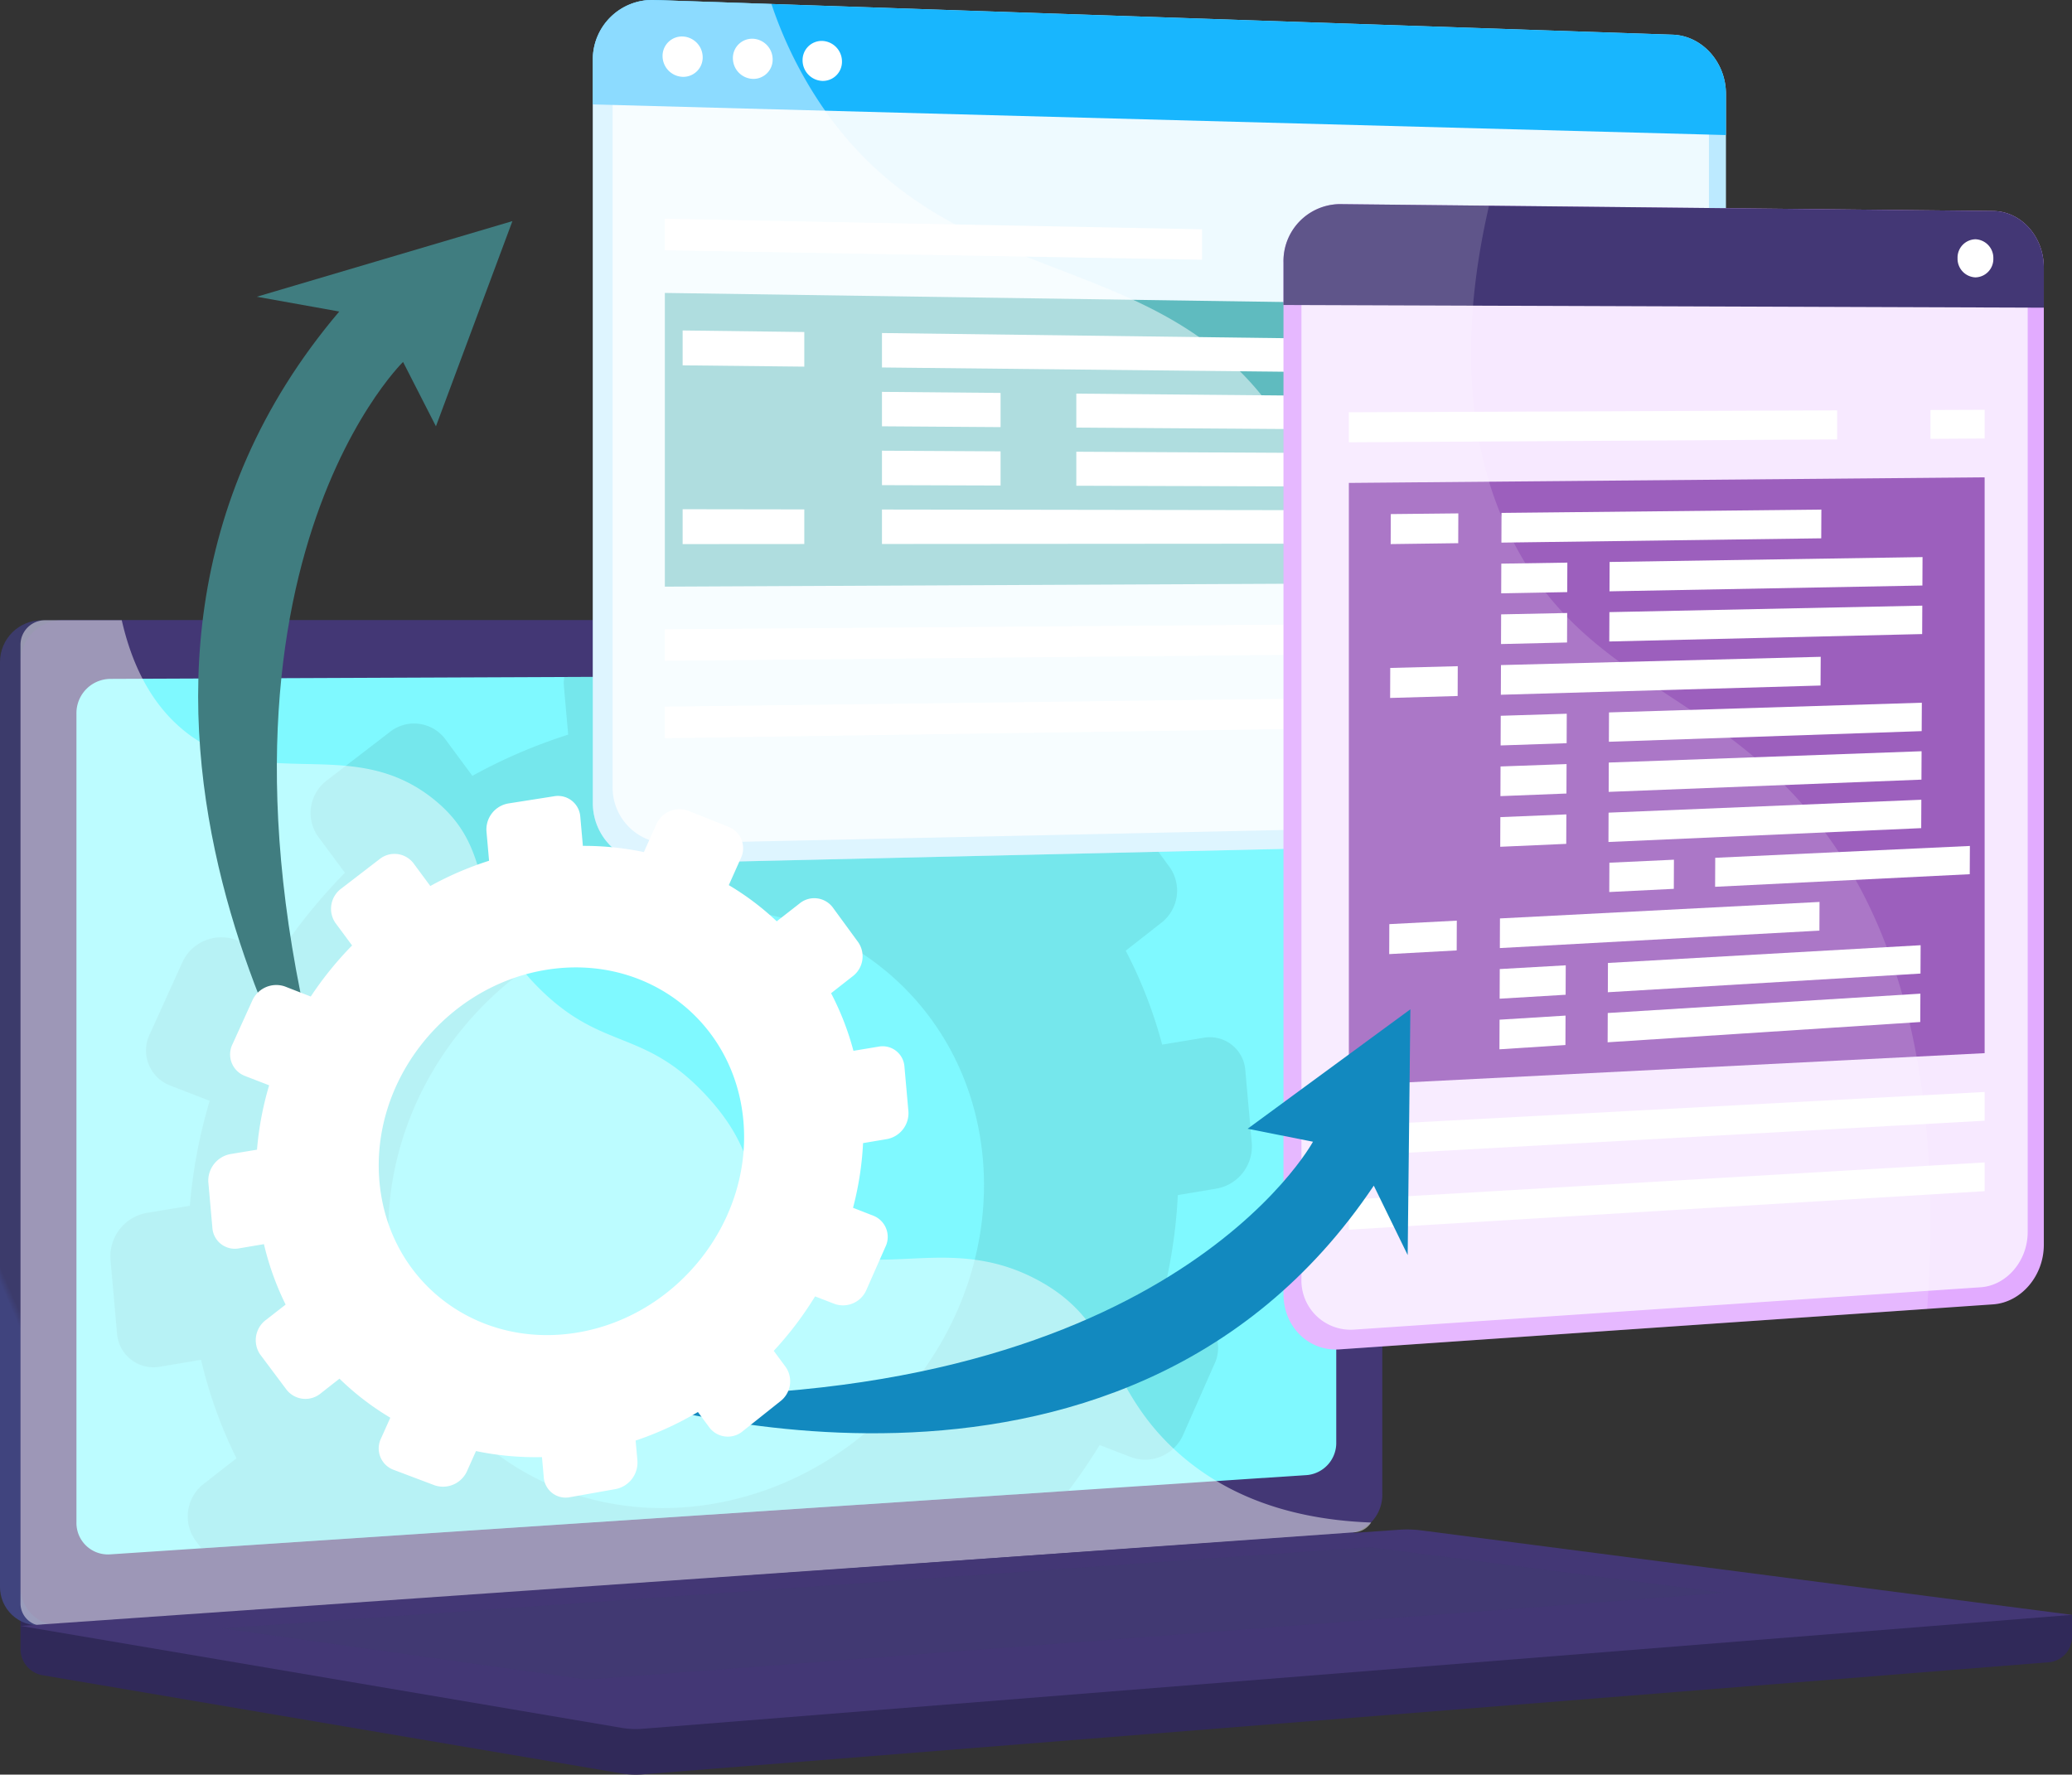 <svg xmlns="http://www.w3.org/2000/svg" xmlns:xlink="http://www.w3.org/1999/xlink" width="318.356" height="272.709" viewBox="0 0 318.356 272.709"><rect x="0" y="0" width="318.356" height="272.709" fill="#333333" stroke="none"/><defs><clipPath id="a"><rect width="318.356" height="272.709" fill="none"/></clipPath><clipPath id="c"><path d="M6.41,95.312A6.418,6.418,0,0,0,0,101.732V243.791a5.9,5.9,0,0,0,6.41,5.965l197.559-14.043a6.055,6.055,0,0,0,5.267-6.178V101.116a5.553,5.553,0,0,0-5.267-5.8Z" fill="none"/></clipPath><linearGradient id="d" x1="0.086" y1="0.949" x2="0.09" y2="0.949" gradientUnits="objectBoundingBox"><stop offset="0" stop-color="#40447e"/><stop offset="0.996" stop-color="#3c3b6b"/><stop offset="1" stop-color="#3c3b6b"/></linearGradient><clipPath id="f"><rect width="175.409" height="134.142" transform="translate(16.949 103.79)" fill="none"/></clipPath><clipPath id="g"><rect width="207.522" height="154.536" transform="translate(3.15 95.312)" fill="none"/></clipPath><clipPath id="h"><rect width="230.949" height="20.379" transform="translate(34.061 237.74)" fill="none"/></clipPath><clipPath id="i"><path d="M34.061,250.23l176.366-12.49,54.583,7.028L90.164,258.119Z" fill="none"/></clipPath><linearGradient id="j" x1="-0.147" y1="1.716" x2="-0.143" y2="1.716" xlink:href="#d"/><clipPath id="k"><rect width="168.446" height="126.491" transform="translate(94.126 3.108)" fill="none"/></clipPath><clipPath id="l"><rect width="128.449" height="132.681" transform="translate(91.086)" fill="none"/></clipPath><clipPath id="m"><rect width="146.273" height="32.834" transform="translate(104.884 50.782)" fill="none"/></clipPath><clipPath id="n"><rect width="111.58" height="170.071" transform="translate(199.965 34.276)" fill="none"/></clipPath><clipPath id="o"><rect width="99.382" height="176.012" transform="translate(197.207 31.368)" fill="none"/></clipPath><clipPath id="p"><rect width="89.219" height="82.939" transform="translate(213.448 78.309)" fill="none"/></clipPath></defs><g clip-path="url(#a)"><g clip-path="url(#a)"><path d="M318.356,248.157,3.15,245.563v7.676a4.112,4.112,0,0,0,3.237,4.171l89.131,15.116a12.931,12.931,0,0,0,3.2.142l216.215-17.235a3.937,3.937,0,0,0,3.425-4.072Z" fill="#302959"/></g><g clip-path="url(#c)"><rect width="252.815" height="223.649" transform="matrix(0.922, -0.387, 0.387, 0.922, -55.229, 118.508)" fill="url(#d)"/></g><g clip-path="url(#a)"><path d="M207.119,235.713,9.56,249.756a5.9,5.9,0,0,1-6.41-5.965V101.732a6.417,6.417,0,0,1,6.41-6.42H207.119a5.552,5.552,0,0,1,5.267,5.8V229.535a6.054,6.054,0,0,1-5.267,6.178" fill="#433775"/><path d="M205.311,108.315V221.6a4.961,4.961,0,0,1-4.347,5.063L164.153,229.1,30.935,237.933l-13.977.927a4.838,4.838,0,0,1-5.213-4.9V109.588a5.258,5.258,0,0,1,5.213-5.263l69.731-.288,23.637-.1,18.829-.077,16.558-.069,55.251-.231a4.552,4.552,0,0,1,4.347,4.755" fill="#7ff9ff"/><g opacity="0.3" style="mix-blend-mode:multiply;isolation:isolate"><g clip-path="url(#f)"><path d="M186.937,182.651a6.6,6.6,0,0,0,5.4-6.963l-1-11.227a5.469,5.469,0,0,0-6.456-4.978l-6.317,1.046a70.184,70.184,0,0,0-5.6-14.434l5.378-4.217a6.259,6.259,0,0,0,1.45-8.51l-6.455-8.829a5.8,5.8,0,0,0-8.326-.878l-5.663,4.421a68.157,68.157,0,0,0-12.007-9.064l3-6.71a5.754,5.754,0,0,0-2.916-7.837l-1.708-.681-16.559.07,0,0-3.082,6.875a73.16,73.16,0,0,0-15.277-1.558l-.465-5.243-23.638.1a5.951,5.951,0,0,0-.05,1.481l.654,7.379a81.7,81.7,0,0,0-14.72,6.332l-4.255-5.759a5.992,5.992,0,0,0-8.533-.9l-9.468,7.279a6.284,6.284,0,0,0-1.508,8.637l4.178,5.636a86.373,86.373,0,0,0-10.357,12.8l-6.459-2.516a6.584,6.584,0,0,0-8.206,3.578l-4.921,10.853a5.768,5.768,0,0,0,2.993,7.94l6.171,2.39a79.338,79.338,0,0,0-3.047,16.127L22.6,186.379a6.78,6.78,0,0,0-5.632,7.114l1.016,11.468a5.629,5.629,0,0,0,6.713,5.048l6.19-1.043A70.716,70.716,0,0,0,36.328,224.1l-4.87,3.805a6.34,6.34,0,0,0-1.516,8.695l.993,1.327L164.153,229.1a85.011,85.011,0,0,0,4.806-7.04l4.951,1.915a6.376,6.376,0,0,0,7.929-3.6l4.724-10.7a5.7,5.7,0,0,0-2.9-7.783l-5.206-2.031a78.564,78.564,0,0,0,2.512-16.209Zm-77.23,48.414c-25.238,4.367-47.625-12.523-49.864-37.749s16.543-49,41.8-53.092c25.111-4.063,47.152,12.888,49.364,37.837s-16.216,48.668-41.3,53" fill="#5fbbbf"/></g></g><path d="M115.316,99.2a2.278,2.278,0,1,1-2.272-2.389,2.342,2.342,0,0,1,2.272,2.389" fill="#fff"/><g opacity="0.48" style="mix-blend-mode:soft-light;isolation:isolate"><g clip-path="url(#g)"><path d="M159.52,196.751c-15.23-8.243-27.205,2.2-38.762-8.1-7.007-6.248-3.567-10.906-12.189-20.243-9.549-10.34-15.766-6.864-25.362-16.171-12.134-11.767-6.065-20.923-16.518-29.371-12.679-10.25-26.354-.763-38.424-10.593-5.207-4.24-8.063-10.4-9.555-16.958H6.9A3.76,3.76,0,0,0,3.15,99.08V246.337a3.455,3.455,0,0,0,3.75,3.5l201.345-14.376a3.238,3.238,0,0,0,2.427-1.492c-14.739-.54-23.794-5.51-29.582-10.648-11.323-10.051-9.359-19.963-21.57-26.571" fill="#fff"/></g></g><path d="M214.993,235.076,3.15,249.858l92.367,15.665a12.982,12.982,0,0,0,3.2.142l219.641-17.508-99.993-12.981a17.027,17.027,0,0,0-3.37-.1" fill="#433775"/><g opacity="0.3" style="mix-blend-mode:multiply;isolation:isolate"><g clip-path="url(#h)"><g clip-path="url(#i)"><rect width="230.949" height="20.379" transform="translate(34.061 237.74)" fill="url(#j)"/></g></g></g><path d="M256.987,5.329,100.579,0a9.139,9.139,0,0,0-9.493,9.209v114.15a9.259,9.259,0,0,0,9.493,9.314l156.408-3.6c4.534-.1,8.2-4.138,8.2-9.01V14.43c0-4.872-3.661-8.947-8.2-9.1" fill="#bceaff"/><g opacity="0.74" style="mix-blend-mode:soft-light;isolation:isolate"><g clip-path="url(#k)"><path d="M94.126,120.965V11.647A8.466,8.466,0,0,1,102.9,3.112L254.962,8.09c4.21.138,7.611,3.914,7.611,8.434V117.948c0,4.52-3.4,8.258-7.611,8.349L102.9,129.6a8.577,8.577,0,0,1-8.777-8.631" fill="#fff"/></g></g><path d="M256.987,5.329,100.579,0a9.139,9.139,0,0,0-9.493,9.209v6.838l174.1,4.706V14.43c0-4.872-3.661-8.947-8.2-9.1" fill="#18b6fe"/><path d="M107.967,8.8a2.982,2.982,0,0,1-3.079,3.008A3.208,3.208,0,0,1,101.8,8.616a2.982,2.982,0,0,1,3.087-3.008,3.208,3.208,0,0,1,3.079,3.2" fill="#fff"/><path d="M118.716,9.13a2.961,2.961,0,0,1-3.05,2.994,3.185,3.185,0,0,1-3.059-3.179,2.961,2.961,0,0,1,3.059-2.995,3.187,3.187,0,0,1,3.05,3.18" fill="#fff"/><path d="M129.367,9.453a2.941,2.941,0,0,1-3.022,2.981,3.164,3.164,0,0,1-3.031-3.165,2.94,2.94,0,0,1,3.031-2.98,3.164,3.164,0,0,1,3.022,3.164" fill="#fff"/><path d="M255.617,89.428l-153.465.724V45.016l153.465,2.256Z" fill="#5fbbbf"/><path d="M255.617,100.073,102.152,101.55V96.7l153.465-1.157Z" fill="#fff"/><path d="M255.617,111.178,102.152,113.44v-4.847l153.465-1.942Z" fill="#fff"/><path d="M184.688,35.236l-82.536-1.618v4.847l82.536,1.446Z" fill="#fff"/><path d="M246.86,36.455V41l8.757.153V36.627Z" fill="#fff"/><g opacity="0.5" style="mix-blend-mode:soft-light;isolation:isolate"><g clip-path="url(#l)"><path d="M196.113,63.8c-18.272-26.588-49.878-18.2-69.858-47.548A64.227,64.227,0,0,1,118.532.617L100.58.006a9.138,9.138,0,0,0-9.494,9.209v114.15a9.26,9.26,0,0,0,9.494,9.314l118.955-2.736a100.028,100.028,0,0,1-9.627-17.224c-10.664-24.5-2.767-32.87-13.795-48.917" fill="#fff"/></g></g><g style="mix-blend-mode:soft-light;isolation:isolate"><g clip-path="url(#m)"><path d="M123.577,56.342l-18.693-.2V50.782l18.693.24Z" fill="#fff"/><path d="M223.442,57.406l-87.931-.936V51.177l87.931,1.131Z" fill="#fff"/><path d="M153.736,65.636l-18.225-.125V60.218l18.225.165Z" fill="#fff"/><path d="M251.157,66.3l-85.785-.589V60.488l85.785.779Z" fill="#fff"/><path d="M153.736,74.609l-18.225-.056V69.26l18.225.1Z" fill="#fff"/><path d="M251.157,74.908l-85.785-.264V69.417l85.785.454Z" fill="#fff"/><path d="M123.577,83.6l-18.693.013V78.255l18.693.028Z" fill="#fff"/><path d="M223.442,83.532l-87.931.063V78.3l87.931.132Z" fill="#fff"/></g></g><path d="M306.236,32.427,205.821,31.368a8.749,8.749,0,0,0-8.614,8.988V198.874c0,5.014,3.865,8.813,8.614,8.486l100.415-6.917c4.31-.3,7.791-4.388,7.791-9.139V41.111c0-4.751-3.481-8.639-7.791-8.684" fill="#e2abff"/><g opacity="0.74" style="mix-blend-mode:soft-light;isolation:isolate"><g clip-path="url(#n)"><path d="M199.965,196.466V42.6a8.106,8.106,0,0,1,7.964-8.329l96.382.891c4,.037,7.235,3.639,7.235,8.047V189.347c0,4.408-3.233,8.2-7.235,8.47l-96.382,6.513a7.563,7.563,0,0,1-7.964-7.864" fill="#fff"/></g></g><path d="M306.236,32.427,205.821,31.368a8.749,8.749,0,0,0-8.614,8.988v6.513l116.82.412v-6.17c0-4.751-3.481-8.639-7.791-8.684" fill="#433775"/><path d="M306.27,39.715a2.821,2.821,0,0,1-2.746,2.91,2.867,2.867,0,0,1-2.752-2.948,2.818,2.818,0,0,1,2.752-2.909,2.867,2.867,0,0,1,2.746,2.947" fill="#fff"/><path d="M304.933,161.841l-97.686,4.943V74.211l97.686-.86Z" fill="#9c5fbd"/><path d="M304.933,172.22l-97.686,5.422v-4.617l97.686-5.219Z" fill="#fff"/><path d="M304.933,183.047l-97.686,5.922v-4.617l97.686-5.719Z" fill="#fff"/><path d="M282.274,63.061l-75.027.292V67.97l75.027-.448Z" fill="#fff"/><path d="M296.61,63.005v4.431l8.323-.05V62.973Z" fill="#fff"/><g opacity="0.15"><g clip-path="url(#o)"><path d="M279.85,127.173c-16.146-21.257-36.4-21.866-47.683-44.612-8.166-16.467-7.008-35.215-3.383-50.95l-22.964-.242a8.749,8.749,0,0,0-8.613,8.988V198.875c0,5.014,3.865,8.812,8.613,8.485l90.283-6.219c2.779-40.145-6.88-61.629-16.253-73.968" fill="#fff"/></g></g><g style="mix-blend-mode:soft-light;isolation:isolate"><g clip-path="url(#p)"><path d="M224.051,83.473l-10.377.139L213.69,79l10.378-.107Z" fill="#fff"/><path d="M279.827,82.725l-49.14.659.017-4.565,49.144-.51Z" fill="#fff"/><path d="M240.8,90.991l-10.147.188.017-4.563,10.148-.158Z" fill="#fff"/><path d="M295.37,89.978l-48.077.892.018-4.513,48.08-.747Z" fill="#fff"/><path d="M240.772,98.732l-10.146.241.017-4.563,10.147-.21Z" fill="#fff"/><path d="M295.334,97.438l-48.073,1.14.019-4.512,48.075-.995Z" fill="#fff"/><path d="M223.963,106.955l-10.374.3.017-4.612,10.374-.268Z" fill="#fff"/><path d="M279.721,105.346,230.6,106.764l.018-4.561,49.128-1.27Z" fill="#fff"/><path d="M240.71,114.208l-10.144.345.017-4.56,10.145-.314Z" fill="#fff"/><path d="M295.26,112.353,247.2,113.988l.019-4.51,48.065-1.49Z" fill="#fff"/><path d="M240.679,121.943l-10.143.4.017-4.559,10.144-.366Z" fill="#fff"/><path d="M295.224,119.808l-48.058,1.882.018-4.509,48.061-1.737Z" fill="#fff"/><path d="M240.648,129.677l-10.142.449.018-4.557,10.142-.419Z" fill="#fff"/><path d="M295.187,127.261l-48.054,2.129.019-4.508,48.056-1.984Z" fill="#fff"/><path d="M257.176,136.589l-9.918.49.019-4.506,9.918-.46Z" fill="#fff"/><path d="M302.645,134.341l-39.125,1.935.019-4.457L302.667,130Z" fill="#fff"/><path d="M223.816,146.053l-10.368.566.016-4.606,10.369-.535Z" fill="#fff"/><path d="M279.546,143.011l-49.1,2.68.018-4.555,49.1-2.533Z" fill="#fff"/><path d="M240.554,152.865l-10.139.606.018-4.555,10.139-.575Z" fill="#fff"/><path d="M295.077,149.609l-48.039,2.869.018-4.5,48.042-2.725Z" fill="#fff"/><path d="M240.523,160.591l-10.138.658.018-4.553,10.138-.628Z" fill="#fff"/><path d="M295.041,157.054l-48.034,3.116.018-4.5,48.037-2.972Z" fill="#fff"/></g></g><path d="M53.294,179.536S2.668,106.174,52.124,47.873L39.455,45.6,78.731,33.977,66.98,65.512,61.928,55.62S24.8,91.755,53.294,179.536" fill="#407d80"/><path d="M94,214.3s77.815,26.438,117.079-32.1l5.206,10.665L216.7,155.1,191.69,173.458l10.046,1.991S179.03,217.476,94,214.3" fill="#1289bf"/><path d="M32.013,181.7l.624,7.032a3.452,3.452,0,0,0,4.116,3.1l3.8-.641a43.332,43.332,0,0,0,3.334,9.287L40.9,202.806a3.89,3.89,0,0,0-.931,5.333l4.094,5.468a3.69,3.69,0,0,0,5.27.472l2.826-2.216a41.9,41.9,0,0,0,7.812,6L58.563,221a3.51,3.51,0,0,0,1.824,4.838l6.417,2.42A4.043,4.043,0,0,0,71.789,226l1.345-3.013a44.779,44.779,0,0,0,10.138.928l.277,3.116a3.368,3.368,0,0,0,4.042,3.04l6.976-1.24a4.148,4.148,0,0,0,3.371-4.349l-.276-3.106a50.292,50.292,0,0,0,9.571-4.389l1.806,2.438a3.569,3.569,0,0,0,5.141.461l5.672-4.516a3.872,3.872,0,0,0,.9-5.254l-1.868-2.53a52.772,52.772,0,0,0,6.35-8.37l3.037,1.175a3.909,3.909,0,0,0,4.863-2.205l2.9-6.562a3.5,3.5,0,0,0-1.776-4.774l-3.193-1.245a48.317,48.317,0,0,0,1.541-9.941l3.657-.616a4.046,4.046,0,0,0,3.311-4.271l-.611-6.885a3.357,3.357,0,0,0-3.96-3.055l-3.874.642a43.078,43.078,0,0,0-3.436-8.851l3.3-2.587a3.838,3.838,0,0,0,.889-5.219l-3.96-5.416a3.555,3.555,0,0,0-5.106-.539l-3.473,2.711a41.888,41.888,0,0,0-7.364-5.558l1.838-4.116a3.529,3.529,0,0,0-1.788-4.805l-6.3-2.515a3.9,3.9,0,0,0-4.91,2.141l-1.89,4.218a44.724,44.724,0,0,0-9.371-.956l-.4-4.513a3.439,3.439,0,0,0-4.032-3.111l-6.99,1.1a4.055,4.055,0,0,0-3.392,4.283l.4,4.526a50.1,50.1,0,0,0-9.029,3.883L63.5,132.618a3.676,3.676,0,0,0-5.234-.552l-5.806,4.464a3.855,3.855,0,0,0-.925,5.3l2.563,3.459a52.771,52.771,0,0,0-6.352,7.85l-3.963-1.545a4.04,4.04,0,0,0-5.033,2.195l-3.018,6.657a3.542,3.542,0,0,0,1.836,4.871l3.785,1.464a48.661,48.661,0,0,0-1.867,9.892l-4.022.666a4.159,4.159,0,0,0-3.455,4.363m26.293-.109c-1.373-15.471,10.145-30.055,25.64-32.562,15.4-2.491,28.918,7.9,30.276,23.205s-9.947,29.85-25.333,32.51c-15.48,2.677-29.21-7.682-30.583-23.153" fill="#fff"/></g></g></svg>